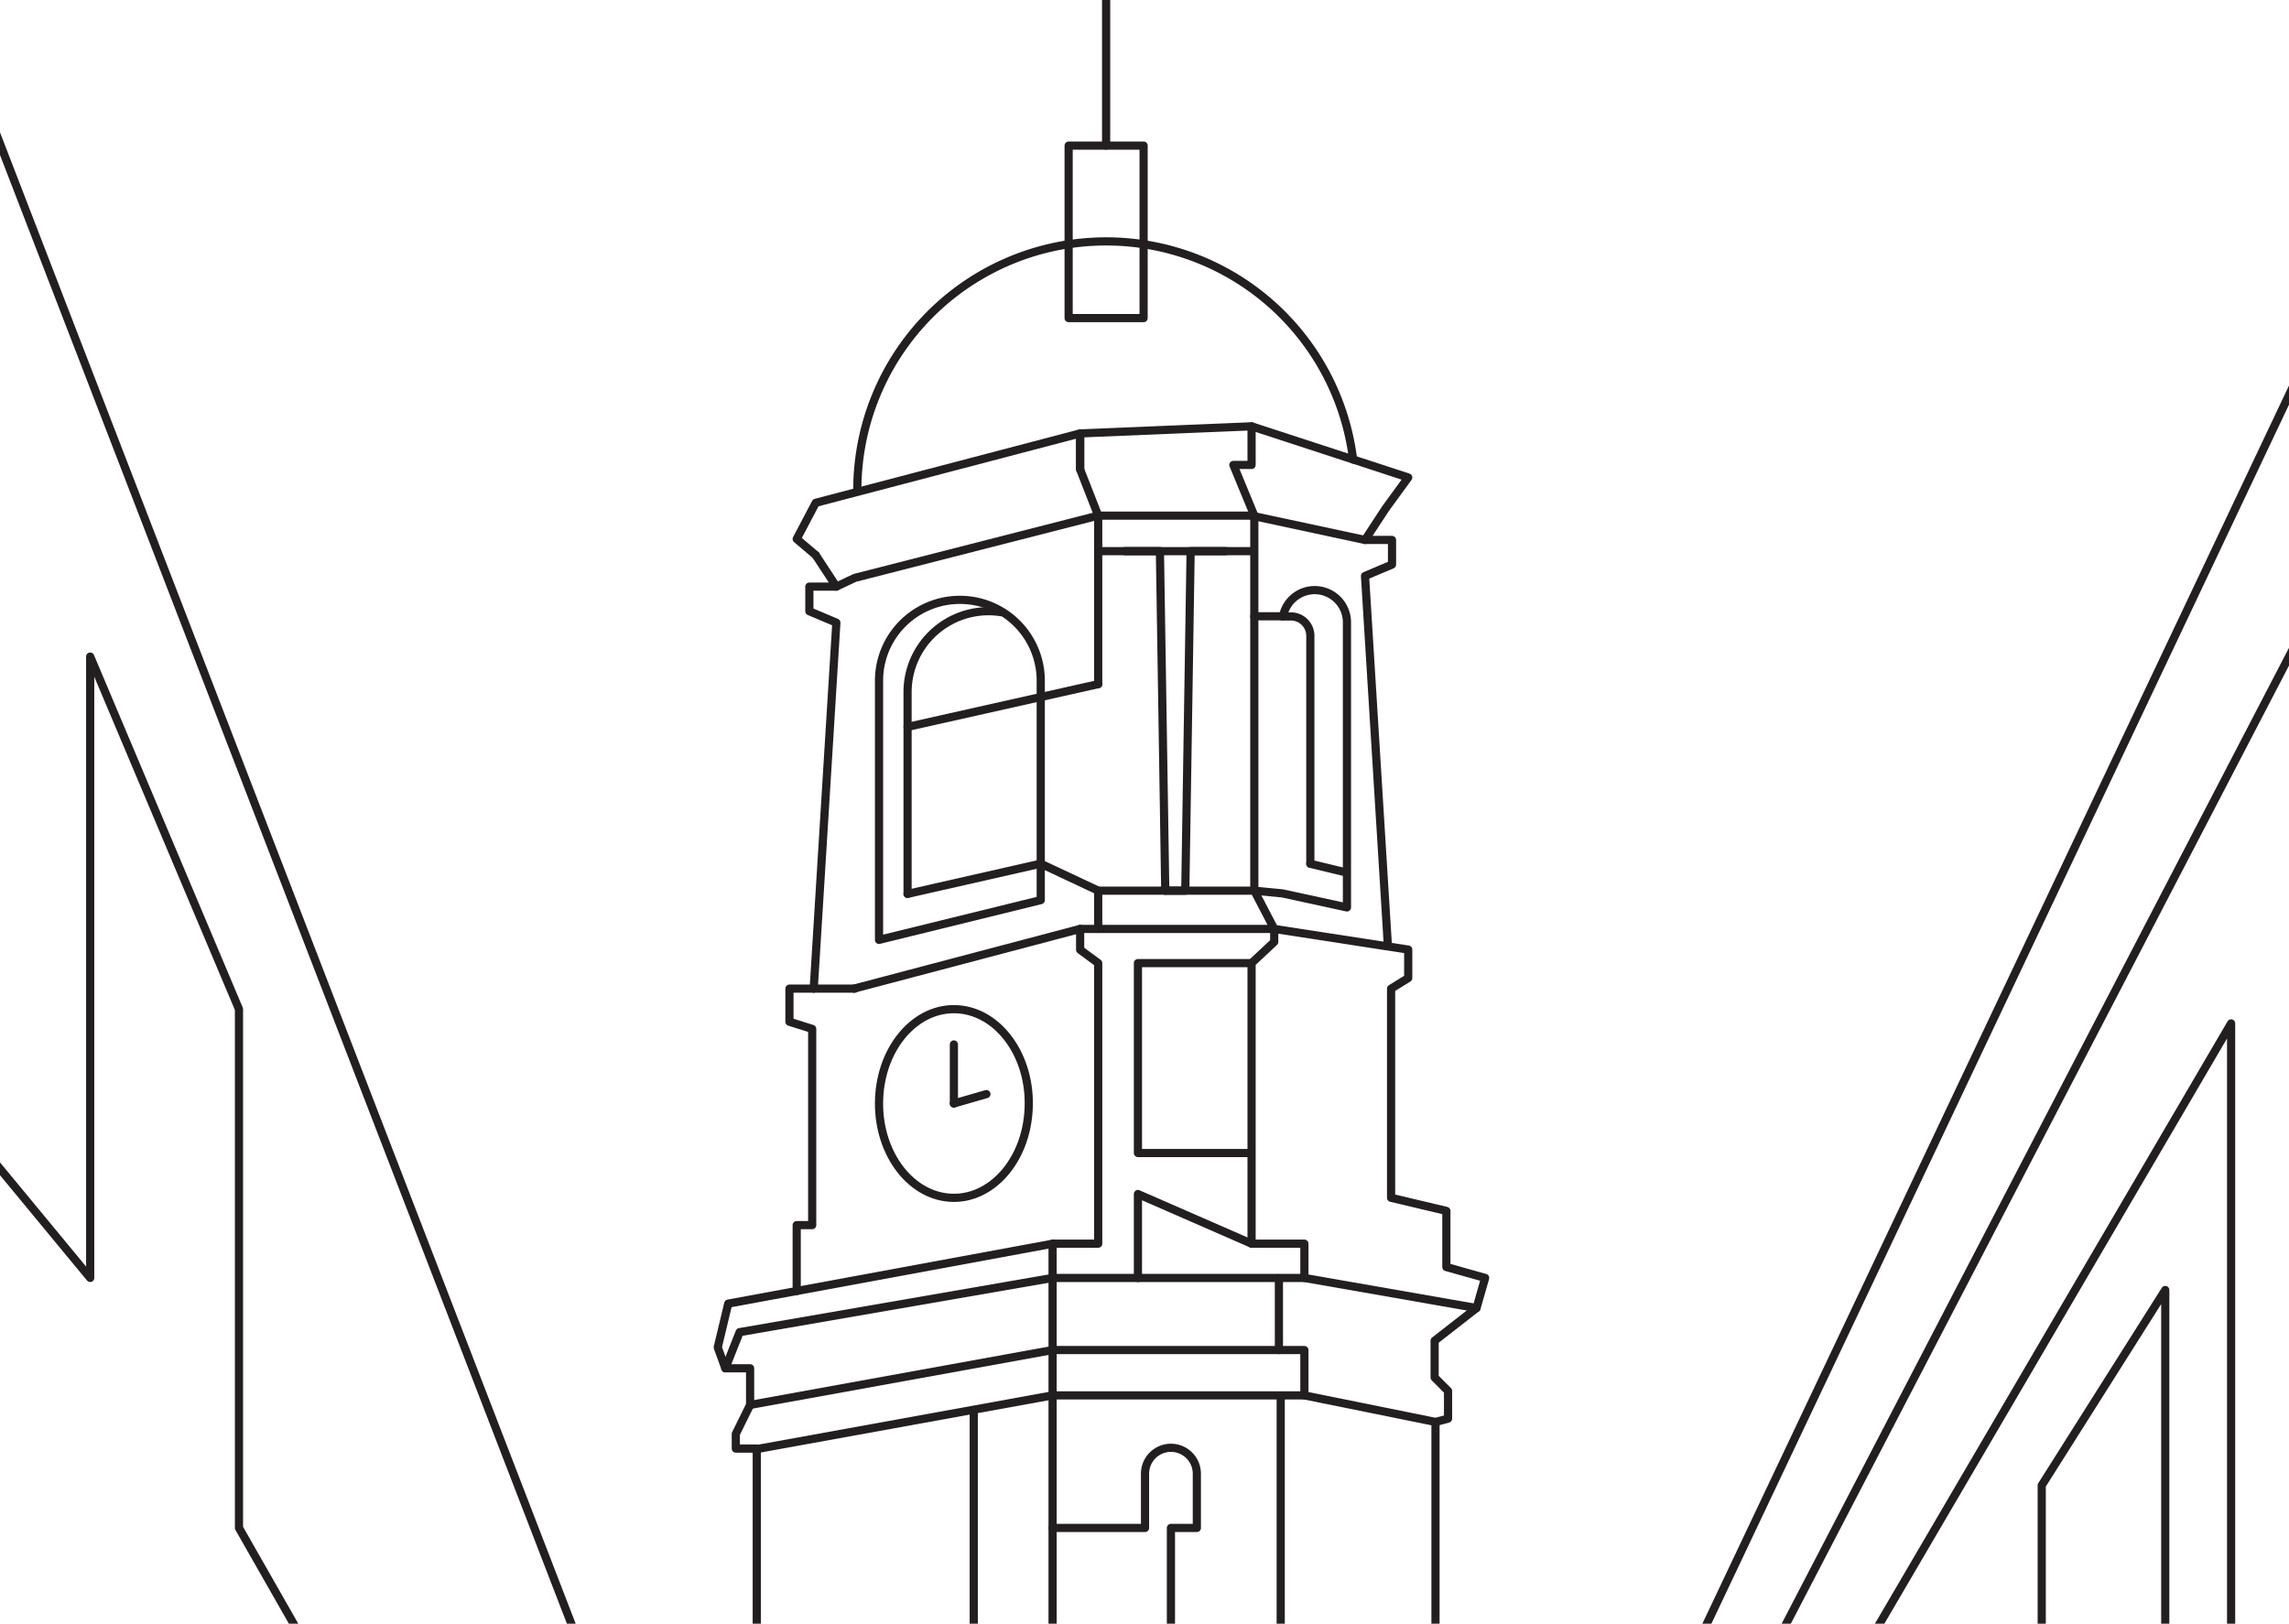 <svg id="4d6565f1-b018-4caa-b53a-f3abbbee4f94" data-name="Layer 1" xmlns="http://www.w3.org/2000/svg" xmlns:xlink="http://www.w3.org/1999/xlink" viewBox="0 0 419.53 297.64"><defs><clipPath id="97eff46b-fafb-472a-a23c-df72872f9b35"><rect width="419.53" height="297.64" style="fill:none"/></clipPath></defs><title>Illustrations</title><g style="clip-path:url(#97eff46b-fafb-472a-a23c-df72872f9b35)"><polyline points="201.28 125.41 201.28 94.52 197.97 86.05 197.97 79.45 229.39 78.15 229.39 85.23 226.05 85.23 229.89 94.52 229.89 112.97 235.05 112.97" style="fill:none;stroke:#231f20;stroke-linecap:round;stroke-linejoin:round;stroke-width:1.5px"/><polyline points="114.97 374.03 138.7 365.19 138.7 265.54 134.86 265.54 134.86 262.85 137.48 257.54 137.48 250.82 132.94 250.82 131.55 246.99 133.47 238.97 192.98 227.98 201.28 227.98 201.28 176.55 197.97 174.11 197.97 170.28 201.28 170.28" style="fill:none;stroke:#231f20;stroke-linecap:round;stroke-linejoin:round;stroke-width:1.5px"/><polyline points="234.73 358.69 192.98 358.69 216.36 373.24 234.73 358.69 234.73 255.79 239.07 255.79 239.07 247.48 234.4 247.48 234.4 234.26 239.07 234.26 239.07 227.98 229.39 227.98 229.39 176.55 233.54 172.67 233.54 170.28" style="fill:none;stroke:#231f20;stroke-linecap:round;stroke-linejoin:round;stroke-width:1.5px"/><path d="M161.11,124.78a14.82,14.82,0,1,1,29.64,0V165l-29.64,7.29Z" style="fill:none;stroke:#231f20;stroke-linecap:round;stroke-linejoin:round;stroke-width:1.5px"/><path d="M166.34,163.86v-37a14.83,14.83,0,0,1,17.12-14.64" style="fill:none;stroke:#231f20;stroke-linecap:round;stroke-linejoin:round;stroke-width:1.5px"/><line x1="190.74" y1="158.32" x2="166.34" y2="163.86" style="fill:none;stroke:#231f20;stroke-linecap:round;stroke-linejoin:round;stroke-width:1.5px"/><line x1="166.34" y1="133.25" x2="201.28" y2="125.41" style="fill:none;stroke:#231f20;stroke-linecap:round;stroke-linejoin:round;stroke-width:1.5px"/><path d="M229.89,163.27l5.16.5,11.82,2.57V114.09a5.91,5.91,0,0,0-11.7-1.19" style="fill:none;stroke:#231f20;stroke-linecap:round;stroke-linejoin:round;stroke-width:1.5px"/><path d="M240.16,158.33v-41.8A3.56,3.56,0,0,0,236.6,113c-.19,0-1.37,0-1.55,0" style="fill:none;stroke:#231f20;stroke-linecap:round;stroke-linejoin:round;stroke-width:1.5px"/><line x1="240.16" y1="158.34" x2="246.32" y2="159.83" style="fill:none;stroke:#231f20;stroke-linecap:round;stroke-linejoin:round;stroke-width:1.5px"/><line x1="192.92" y1="227.98" x2="192.92" y2="358.69" style="fill:none;stroke:#231f20;stroke-linecap:round;stroke-linejoin:round;stroke-width:1.5px"/><polyline points="132.94 250.82 135.56 244.2 192.92 234.26 234.06 234.26" style="fill:none;stroke:#231f20;stroke-linecap:round;stroke-linejoin:round;stroke-width:1.5px"/><polyline points="149.51 101.76 146.02 98.8 149.51 92.17 197.97 79.45 197.97 86.05" style="fill:none;stroke:#231f20;stroke-linecap:round;stroke-linejoin:round;stroke-width:1.5px"/><path d="M188.53,203.28c-.44,9.53-6.92,16.82-14.49,16.27s-13.35-8.72-12.91-18.26,6.92-16.82,14.49-16.27S189,193.74,188.53,203.28Z" style="fill:none;stroke:#231f20;stroke-linecap:round;stroke-linejoin:round;stroke-width:1.5px"/><polyline points="234.4 247.48 192.92 247.48 137.48 257.54" style="fill:none;stroke:#231f20;stroke-linecap:round;stroke-linejoin:round;stroke-width:1.5px"/><path d="M214.61,304.38V280.09h4.75v-9.94a4.75,4.75,0,1,0-9.5,0v9.94H192.92" style="fill:none;stroke:#231f20;stroke-linecap:round;stroke-linejoin:round;stroke-width:1.5px"/><path d="M174.74,338V317.74a3.73,3.73,0,0,1,3.73-3.73V258.49" style="fill:none;stroke:#231f20;stroke-linecap:round;stroke-linejoin:round;stroke-width:1.5px"/><polyline points="146.02 236.65 146.02 224.58 148.86 224.58 148.86 188.61 144.69 187.3 144.69 181.23 156.68 181.23" style="fill:none;stroke:#231f20;stroke-linecap:round;stroke-linejoin:round;stroke-width:1.5px"/><polyline points="149.51 101.76 153.29 107.53 148.34 107.53 148.34 112.05 153.29 114.14 149.14 181.23" style="fill:none;stroke:#231f20;stroke-linecap:round;stroke-linejoin:round;stroke-width:1.5px"/><polyline points="254.33 172.67 250.18 105.58 255.13 103.49 255.13 98.98 250.18 98.98 253.96 93.21 258.1 87.53 229.39 78.15" style="fill:none;stroke:#231f20;stroke-linecap:round;stroke-linejoin:round;stroke-width:1.5px"/><polyline points="153.29 107.53 156.68 105.93 201.28 94.52 229.39 94.52" style="fill:none;stroke:#231f20;stroke-linecap:round;stroke-linejoin:round;stroke-width:1.5px"/><line x1="197.97" y1="170.28" x2="156.51" y2="181.23" style="fill:none;stroke:#231f20;stroke-linecap:round;stroke-linejoin:round;stroke-width:1.5px"/><line x1="201.28" y1="101.03" x2="229.39" y2="101.03" style="fill:none;stroke:#231f20;stroke-linecap:round;stroke-linejoin:round;stroke-width:1.5px"/><polyline points="224.65 101.03 218.22 101.03 217.24 163.27 213.57 163.27" style="fill:none;stroke:#231f20;stroke-linecap:round;stroke-linejoin:round;stroke-width:1.5px"/><polyline points="206.16 101.03 212.59 101.03 213.57 163.27" style="fill:none;stroke:#231f20;stroke-linecap:round;stroke-linejoin:round;stroke-width:1.5px"/><polygon points="201.28 163.27 229.89 163.27 233.54 170.28 201.28 170.28 201.28 163.27" style="fill:none;stroke:#231f20;stroke-linecap:round;stroke-linejoin:round;stroke-width:1.5px"/><polyline points="229.39 227.98 208.56 218.88 208.56 234.26" style="fill:none;stroke:#231f20;stroke-linecap:round;stroke-linejoin:round;stroke-width:1.5px"/><polyline points="229.39 176.55 208.56 176.55 208.56 211.36 229.1 211.36" style="fill:none;stroke:#231f20;stroke-linecap:round;stroke-linejoin:round;stroke-width:1.5px"/><line x1="229.39" y1="94.52" x2="250.18" y2="98.98" style="fill:none;stroke:#231f20;stroke-linecap:round;stroke-linejoin:round;stroke-width:1.5px"/><polyline points="260.38 440.7 114.97 440.7 114.97 324.23 -17.21 -18.25 -17.21 193.43 16.53 234.26 16.53 120.36 43.8 184.99 43.8 280.09 106.65 390.32 106.65 462.42 -3.81 437.93 -3.81 575.66 117.08 494.77 117.08 449.02 260.38 449.02 260.38 465.19 237.45 465.19 237.45 498.01 219.36 498.01 219.36 458.73 163.87 458.73 163.87 498.01 124.22 498.01 35.8 575.66 427.59 575.66" style="fill:none;stroke:#231f20;stroke-linecap:round;stroke-linejoin:round;stroke-width:1.5px"/><polyline points="263.1 402.64 427.59 55.41 427.59 104.87 254.85 437.18 260.38 441.34 408.92 187.6 408.92 374.78 260.38 514.36" style="fill:none;stroke:#231f20;stroke-linecap:round;stroke-linejoin:round;stroke-width:1.5px"/><polyline points="233.54 170.28 258.1 174.07 258.1 179.29 254.96 181.23 254.96 219.57 265.09 221.97 265.09 232.26 272.2 234.26 270.62 239.78 262.94 245.77 262.94 252.51 265.4 254.98 265.4 260.05 263.1 260.67 263.1 328.98" style="fill:none;stroke:#231f20;stroke-linecap:round;stroke-linejoin:round;stroke-width:1.5px"/><line x1="239.07" y1="234.26" x2="270.62" y2="239.78" style="fill:none;stroke:#231f20;stroke-linecap:round;stroke-linejoin:round;stroke-width:1.5px"/><line x1="263.1" y1="260.66" x2="239.07" y2="255.79" style="fill:none;stroke:#231f20;stroke-linecap:round;stroke-linejoin:round;stroke-width:1.5px"/><polygon points="-34.02 284.94 92.87 393.31 92.87 448.68 10.69 424.64 10.69 353.76 -34.51 325 -34.02 284.94" style="fill:none;stroke:#231f20;stroke-linecap:round;stroke-linejoin:round;stroke-width:1.5px"/><polyline points="234.4 255.79 192.92 255.79 139.21 265.54" style="fill:none;stroke:#231f20;stroke-linecap:round;stroke-linejoin:round;stroke-width:1.5px"/><line x1="190.74" y1="158.32" x2="201.28" y2="163.27" style="fill:none;stroke:#231f20;stroke-linecap:round;stroke-linejoin:round;stroke-width:1.5px"/><path d="M157.13,89.41A45.61,45.61,0,0,1,248,84.24" style="fill:none;stroke:#231f20;stroke-linecap:round;stroke-linejoin:round;stroke-width:1.5px"/><rect x="195.86" y="26.69" width="13.74" height="31.62" style="fill:none;stroke:#231f20;stroke-linecap:round;stroke-linejoin:round;stroke-width:1.5px"/><line x1="202.73" y1="26.69" x2="202.73" y2="-20.9" style="fill:none;stroke:#231f20;stroke-linecap:round;stroke-linejoin:round;stroke-width:1.5px"/><line x1="174.83" y1="202.28" x2="174.83" y2="191.46" style="fill:none;stroke:#231f20;stroke-linecap:round;stroke-linejoin:round;stroke-width:1.5px"/><line x1="180.79" y1="200.56" x2="174.83" y2="202.28" style="fill:none;stroke:#231f20;stroke-linecap:round;stroke-linejoin:round;stroke-width:1.5px"/><polygon points="396.85 236.47 396.85 325.84 374.21 350.2 374.21 272.28 396.85 236.47" style="fill:none;stroke:#231f20;stroke-linecap:round;stroke-linejoin:round;stroke-width:1.5px"/><line x1="229.89" y1="163.27" x2="229.89" y2="112.97" style="fill:none;stroke:#231f20;stroke-linecap:round;stroke-linejoin:round;stroke-width:1.5px"/></g></svg>